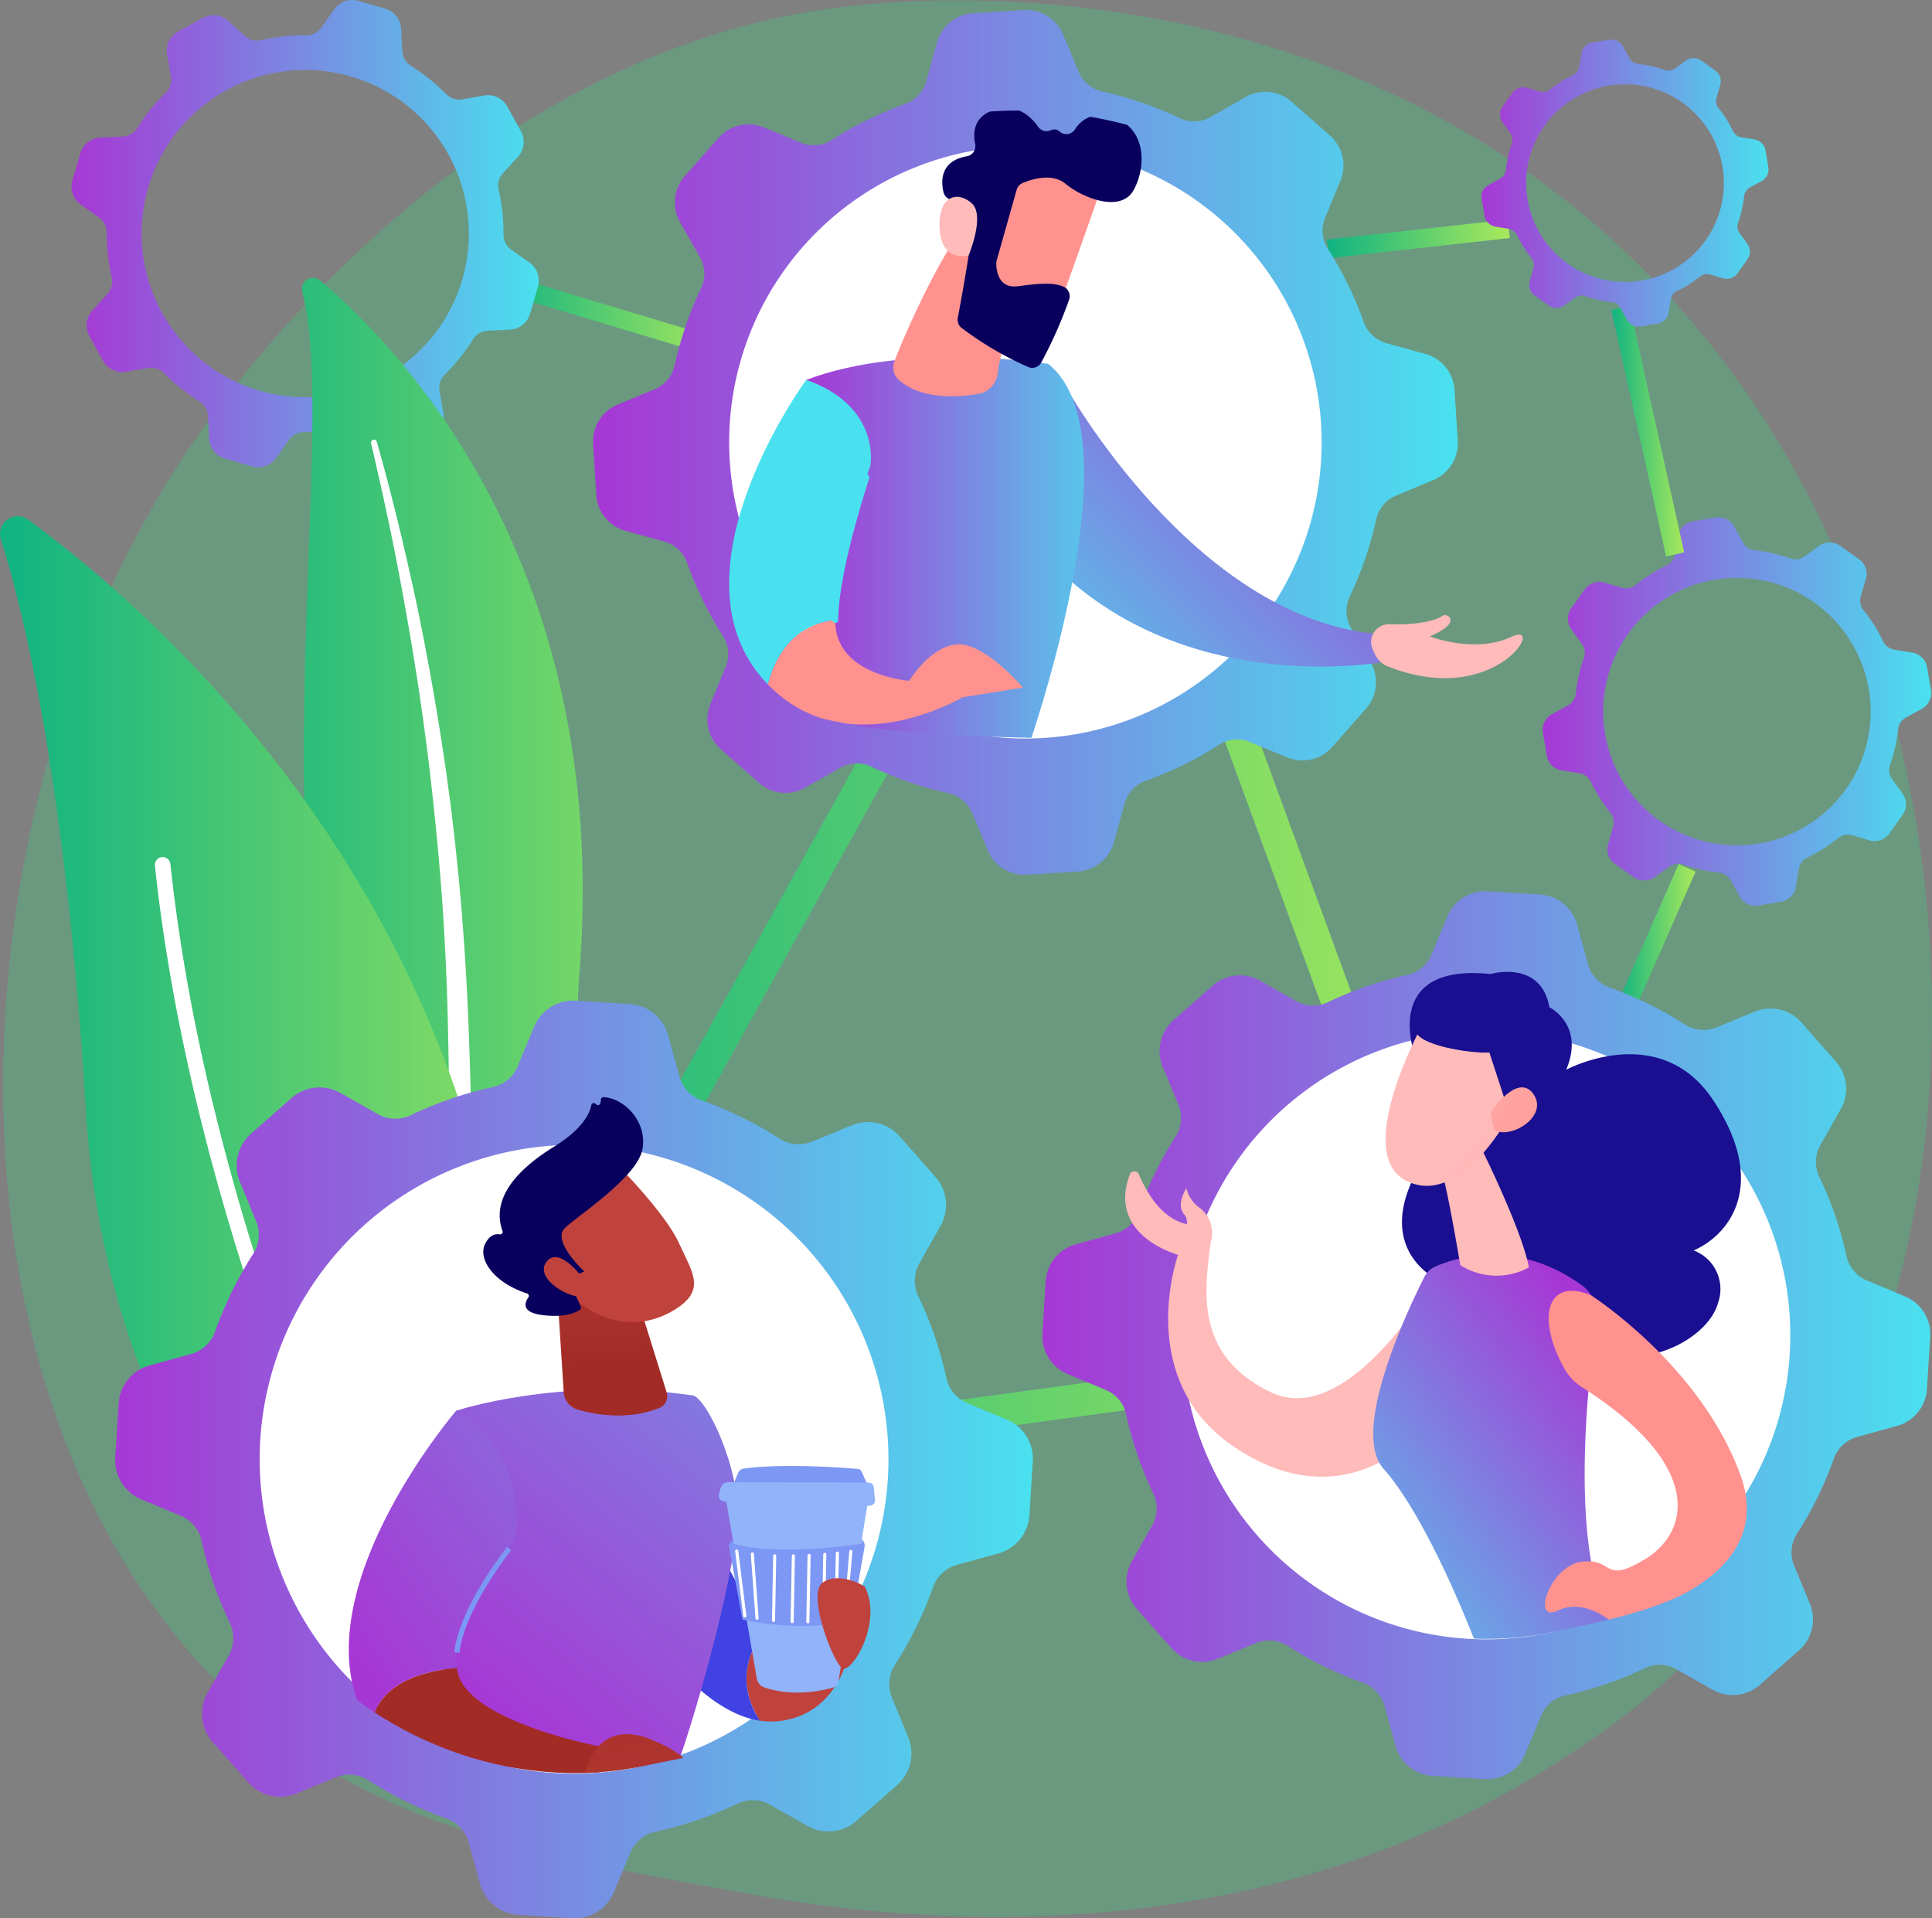 <svg xmlns="http://www.w3.org/2000/svg" xmlns:xlink="http://www.w3.org/1999/xlink" width="386.208" height="383.481" viewBox="0 0 386.208 383.481">
  <rect x="0" y="0" width="386.208" height="383.481" fill="#808080" stroke="none"/>
  <defs>
    <linearGradient id="linear-gradient" y1="0.5" x2="1" y2="0.5" gradientUnits="objectBoundingBox">
      <stop offset="0" stop-color="#0fb382"/>
      <stop offset="1" stop-color="#a9e95b"/>
    </linearGradient>
    <linearGradient id="linear-gradient-2" y1="0.5" x2="1" y2="0.5" gradientUnits="objectBoundingBox">
      <stop offset="0" stop-color="#a737d5"/>
      <stop offset="1" stop-color="#49e1ef"/>
    </linearGradient>
    <linearGradient id="linear-gradient-3" x1="0" y1="0.5" x2="1" y2="0.5" xlink:href="#linear-gradient"/>
    <linearGradient id="linear-gradient-4" x1="0" y1="0.5" x2="1" y2="0.5" xlink:href="#linear-gradient"/>
    <linearGradient id="linear-gradient-5" x1="0" y1="0.5" x2="1" y2="0.5" xlink:href="#linear-gradient-2"/>
    <linearGradient id="linear-gradient-6" x1="0" y1="0.5" x2="1" y2="0.5" xlink:href="#linear-gradient"/>
    <linearGradient id="linear-gradient-7" x1="0" y1="0.5" x2="1" y2="0.5" xlink:href="#linear-gradient-2"/>
    <linearGradient id="linear-gradient-8" x1="0" y1="0.5" x2="1" y2="0.5" xlink:href="#linear-gradient"/>
    <linearGradient id="linear-gradient-9" x1="0" y1="0.5" x2="1" y2="0.5" xlink:href="#linear-gradient"/>
    <linearGradient id="linear-gradient-10" x1="0" y1="0.5" x2="1" y2="0.5" xlink:href="#linear-gradient"/>
    <linearGradient id="linear-gradient-11" x1="0" y1="0.5" x2="1" y2="0.5" xlink:href="#linear-gradient-2"/>
    <clipPath id="clip-path">
      <path id="Trazado_2099" data-name="Trazado 2099" d="M2066.693,1948.58c-25.505,5.408-52.615-5.63-67.775-24.759-6.169-7.787-31.439-34.953-33.639-45.326-7.607-35.879,42.519-60.721,78.412-68.328s75.991,16.958,83.6,52.837c3.389,16.017-11.121,48.6-18.313,61.966C2100.055,1941.54,2086.569,1944.362,2066.693,1948.58Z" transform="translate(-1964.506 -1808.781)"/>
    </clipPath>
    <linearGradient id="linear-gradient-12" x1="-11.226" y1="-0.339" x2="-12.274" y2="0.95" gradientUnits="objectBoundingBox">
      <stop offset="0" stop-color="#febbba"/>
      <stop offset="1" stop-color="#ff928e"/>
    </linearGradient>
    <linearGradient id="linear-gradient-13" x1="2.139" y1="-1.069" x2="1.519" y2="-0.421" gradientUnits="objectBoundingBox">
      <stop offset="0" stop-color="#09005d"/>
      <stop offset="1" stop-color="#1a0f91"/>
    </linearGradient>
    <linearGradient id="linear-gradient-14" x1="0.847" y1="0.14" x2="0.107" y2="1.142" xlink:href="#linear-gradient-2"/>
    <linearGradient id="linear-gradient-15" x1="4.261" y1="-1.088" x2="4.451" y2="-2.009" xlink:href="#linear-gradient-12"/>
    <linearGradient id="linear-gradient-16" x1="2.882" y1="-1.762" x2="4.166" y2="-0.623" xlink:href="#linear-gradient-12"/>
    <linearGradient id="linear-gradient-17" x1="5.37" y1="-4.05" x2="3.526" y2="-2.093" xlink:href="#linear-gradient-13"/>
    <linearGradient id="linear-gradient-18" x1="6.307" y1="-8.503" x2="9.738" y2="-4.409" xlink:href="#linear-gradient-12"/>
    <linearGradient id="linear-gradient-19" x1="-22.293" y1="1.047" x2="-19.159" y2="-1.146" xlink:href="#linear-gradient-12"/>
    <linearGradient id="linear-gradient-20" x1="0" y1="0.5" x2="1" y2="0.5" xlink:href="#linear-gradient-2"/>
    <clipPath id="clip-path-2">
      <path id="Trazado_2118" data-name="Trazado 2118" d="M769.275,2112.935c-26.363,5.588-54.386-5.823-70.071-25.6-6.376-8.05-26.128-34.676-28.4-45.4-7.87-37.1,37.581-64.207,74.677-72.077s78.564,17.511,86.434,54.607c3.513,16.557-2.683,50.845-10.125,64.649C812.568,2106.268,789.815,2108.578,769.275,2112.935Z" transform="translate(-669.909 -1968.425)"/>
    </clipPath>
    <linearGradient id="linear-gradient-21" x1="-31.219" y1="0.501" x2="-29.494" y2="0.501" gradientUnits="objectBoundingBox">
      <stop offset="0" stop-color="#a22b25"/>
      <stop offset="1" stop-color="#c0423c"/>
    </linearGradient>
    <linearGradient id="linear-gradient-22" x1="2.281" y1="-1.017" x2="1.535" y2="-0.346" gradientUnits="objectBoundingBox">
      <stop offset="0" stop-color="#4f52ff"/>
      <stop offset="1" stop-color="#4042e2"/>
    </linearGradient>
    <linearGradient id="linear-gradient-23" x1="0.205" y1="0.873" x2="1.655" y2="-1.427" xlink:href="#linear-gradient-2"/>
    <linearGradient id="linear-gradient-24" x1="13.734" y1="0.372" x2="13.71" y2="-0.739" xlink:href="#linear-gradient-21"/>
    <linearGradient id="linear-gradient-25" x1="-8.265" y1="-95.303" x2="-7.523" y2="-94.18" xlink:href="#linear-gradient-21"/>
    <linearGradient id="linear-gradient-26" x1="59.333" y1="3.772" x2="60.214" y2="4.602" xlink:href="#linear-gradient-13"/>
    <linearGradient id="linear-gradient-27" x1="-33.965" y1="-378.754" x2="-31.043" y2="-374.309" xlink:href="#linear-gradient-21"/>
    <linearGradient id="linear-gradient-28" x1="0.222" y1="0.803" x2="2.798" y2="-1.962" xlink:href="#linear-gradient-2"/>
    <linearGradient id="linear-gradient-29" x1="6.634" y1="-0.394" x2="7.069" y2="1.886" xlink:href="#linear-gradient-21"/>
    <linearGradient id="linear-gradient-30" x1="13.077" y1="-3.766" x2="14.054" y2="2.657" xlink:href="#linear-gradient-21"/>
    <linearGradient id="linear-gradient-31" x1="-61.535" y1="0.5" x2="-60.535" y2="0.5" xlink:href="#linear-gradient-21"/>
    <linearGradient id="linear-gradient-32" x1="0" y1="0.5" x2="1" y2="0.5" xlink:href="#linear-gradient-2"/>
    <clipPath id="clip-path-3">
      <path id="Trazado_2130" data-name="Trazado 2130" d="M1491.941,743.245c24.454,4.758,125.826,5.049,140.612-13.583,6.017-7.58-42.339-27.262-40.195-37.373,7.414-34.953-14.44-62.519-49.393-69.933s-71.191,7.552-78.605,42.5c-3.306,15.588-7.013,44.3,0,57.318C1473.061,738.321,1472.521,739.469,1491.941,743.245Z" transform="translate(-1460.373 -620.503)"/>
    </clipPath>
    <linearGradient id="linear-gradient-33" x1="1.056" y1="0.069" x2="-0.027" y2="1.029" xlink:href="#linear-gradient-2"/>
    <linearGradient id="linear-gradient-34" x1="14.34" y1="5.758" x2="15.339" y2="5.758" xlink:href="#linear-gradient-12"/>
    <linearGradient id="linear-gradient-35" x1="0" y1="0.5" x2="1" y2="0.5" xlink:href="#linear-gradient-2"/>
    <linearGradient id="linear-gradient-36" x1="-34.783" y1="0.5" x2="-33.783" y2="0.5" xlink:href="#linear-gradient-12"/>
    <linearGradient id="linear-gradient-37" x1="-16.853" y1="0.5" x2="-15.853" y2="0.5" xlink:href="#linear-gradient-12"/>
    <linearGradient id="linear-gradient-38" x1="3.89" y1="-0.557" x2="0.972" y2="0.329" xlink:href="#linear-gradient-2"/>
    <linearGradient id="linear-gradient-39" x1="-114.75" y1="0.412" x2="-105.67" y2="1.041" xlink:href="#linear-gradient-2"/>
    <linearGradient id="linear-gradient-40" x1="83.698" y1="0.175" x2="82.381" y2="1.493" xlink:href="#linear-gradient-12"/>
    <linearGradient id="linear-gradient-41" x1="-22.415" y1="-0.149" x2="-22.88" y2="1.601" xlink:href="#linear-gradient-13"/>
    <linearGradient id="linear-gradient-42" x1="276.418" y1="2.701" x2="279.867" y2="0.456" xlink:href="#linear-gradient-12"/>
  </defs>
  <g id="ilus_essocial_home" transform="translate(-458.945 -460.728)">
    <path id="Trazado_2077" data-name="Trazado 2077" d="M802.59,790.715A147.779,147.779,0,0,1,776.7,811.739c-67.056,44.773-143.711,31.868-167.4,27.456-38.231-7.123-70.514-12.13-98.246-37.193-63.017-56.931-59.946-175.689-11.8-249.26,5.712-8.728,53.791-79.988,130.612-90.03,1.881-.249,3.278-.387,4.509-.512,11.881-1.259,85.521-7.9,145.578,42.408a179.352,179.352,0,0,1,35.257,40C862.094,617.045,862.246,729.233,802.59,790.715Z" transform="translate(-3.836 -0.424)" fill="#45c481" opacity="0.37"/>
    <g id="Grupo_1261" data-name="Grupo 1261" transform="translate(724.202 468.638)">
      <path id="Trazado_2078" data-name="Trazado 2078" d="M2798.6,1739.38l-3.4-1.494,12.407-28.286,3.4,1.494Z" transform="translate(-2737.315 -1544.771)" fill="url(#linear-gradient)"/>
      <g id="Grupo_1259" data-name="Grupo 1259" transform="translate(43.129 95.498)">
        <path id="Trazado_2079" data-name="Trazado 2079" d="M2688.57,1251.482l.775,4.523a3.6,3.6,0,0,0,2.974,2.946l3.6.595a3.029,3.029,0,0,1,2.227,1.687,32.256,32.256,0,0,0,3.914,6.21,3.01,3.01,0,0,1,.553,2.739l-1.023,3.5a3.607,3.607,0,0,0,1.383,3.956l3.749,2.656a3.616,3.616,0,0,0,4.191-.014l2.96-2.13a3.036,3.036,0,0,1,2.766-.387,32.7,32.7,0,0,0,7.165,1.632,3.026,3.026,0,0,1,2.324,1.535l1.757,3.2a3.615,3.615,0,0,0,3.776,1.826l4.523-.775a3.6,3.6,0,0,0,2.946-2.974l.595-3.6a3.031,3.031,0,0,1,1.688-2.227,32.244,32.244,0,0,0,6.21-3.914,3.01,3.01,0,0,1,2.739-.553l3.5,1.024a3.607,3.607,0,0,0,3.956-1.383l2.656-3.748a3.616,3.616,0,0,0-.014-4.191l-2.13-2.96a3.036,3.036,0,0,1-.387-2.766,32.669,32.669,0,0,0,1.632-7.165,3.026,3.026,0,0,1,1.536-2.324l3.195-1.757a3.615,3.615,0,0,0,1.826-3.776l-.775-4.523a3.6,3.6,0,0,0-2.974-2.946l-3.6-.595a3.03,3.03,0,0,1-2.227-1.687,32.259,32.259,0,0,0-3.914-6.21,3.01,3.01,0,0,1-.553-2.739l1.024-3.5a3.607,3.607,0,0,0-1.383-3.956l-3.748-2.656a3.616,3.616,0,0,0-4.191.014l-2.96,2.13a3.036,3.036,0,0,1-2.766.387,32.686,32.686,0,0,0-7.165-1.632,3.026,3.026,0,0,1-2.324-1.535l-1.757-3.2a3.615,3.615,0,0,0-3.776-1.826l-4.523.775a3.6,3.6,0,0,0-2.946,2.974l-.595,3.6a3.029,3.029,0,0,1-1.687,2.227,32.252,32.252,0,0,0-6.21,3.914,3.01,3.01,0,0,1-2.739.553l-3.5-1.023a3.607,3.607,0,0,0-3.956,1.383l-2.656,3.748a3.616,3.616,0,0,0,.014,4.191l2.13,2.96a3.036,3.036,0,0,1,.387,2.766,32.672,32.672,0,0,0-1.632,7.165,3.025,3.025,0,0,1-1.535,2.324l-3.2,1.757A3.615,3.615,0,0,0,2688.57,1251.482Zm12.1-2.462a26.736,26.736,0,1,1,28.493,24.855A26.738,26.738,0,0,1,2700.673,1249.02Z" transform="translate(-2688.517 -1208.348)" fill="url(#linear-gradient-2)"/>
      </g>
      <path id="Trazado_2080" data-name="Trazado 2080" d="M2798.727,952.971,2787.8,903.7l3.624-.8,10.927,49.268Z" transform="translate(-2730.938 -849.651)" fill="url(#linear-gradient-3)"/>
      <path id="Trazado_2081" data-name="Trazado 2081" d="M2377.115,785.8l-.415-3.693,36.142-4.011.415,3.693Z" transform="translate(-2376.7 -742.113)" fill="url(#linear-gradient-4)"/>
      <g id="Grupo_1260" data-name="Grupo 1260" transform="translate(30.889)">
        <path id="Trazado_2082" data-name="Trazado 2082" d="M2600.057,549.783l.567,3.347a2.691,2.691,0,0,0,2.2,2.185l2.656.443a2.237,2.237,0,0,1,1.646,1.245,23.415,23.415,0,0,0,2.891,4.592,2.224,2.224,0,0,1,.415,2.019l-.761,2.587a2.64,2.64,0,0,0,1.023,2.918l2.766,1.964a2.659,2.659,0,0,0,3.1-.014l2.186-1.577a2.207,2.207,0,0,1,2.047-.277,23.566,23.566,0,0,0,5.3,1.2,2.238,2.238,0,0,1,1.715,1.134l1.3,2.365a2.647,2.647,0,0,0,2.78,1.342l3.347-.567a2.691,2.691,0,0,0,2.186-2.2l.442-2.656a2.238,2.238,0,0,1,1.245-1.646,23.4,23.4,0,0,0,4.592-2.891,2.224,2.224,0,0,1,2.019-.415l2.587.761a2.64,2.64,0,0,0,2.918-1.024l1.964-2.766a2.659,2.659,0,0,0-.014-3.1l-1.577-2.185a2.2,2.2,0,0,1-.277-2.047,23.556,23.556,0,0,0,1.2-5.3,2.237,2.237,0,0,1,1.134-1.715l2.365-1.3a2.648,2.648,0,0,0,1.342-2.78l-.567-3.347a2.691,2.691,0,0,0-2.2-2.185l-2.656-.443a2.238,2.238,0,0,1-1.646-1.245,23.391,23.391,0,0,0-2.891-4.592,2.224,2.224,0,0,1-.415-2.019l.76-2.587a2.639,2.639,0,0,0-1.023-2.918l-2.766-1.964a2.659,2.659,0,0,0-3.1.014l-2.186,1.577a2.207,2.207,0,0,1-2.047.277,23.566,23.566,0,0,0-5.3-1.2,2.238,2.238,0,0,1-1.715-1.134l-1.3-2.365a2.648,2.648,0,0,0-2.78-1.342l-3.347.567a2.691,2.691,0,0,0-2.186,2.2l-.442,2.656a2.238,2.238,0,0,1-1.245,1.646,23.4,23.4,0,0,0-4.592,2.891,2.225,2.225,0,0,1-2.02.415l-2.586-.761a2.64,2.64,0,0,0-2.918,1.024l-1.964,2.766a2.659,2.659,0,0,0,.014,3.1l1.577,2.2a2.207,2.207,0,0,1,.277,2.047,23.532,23.532,0,0,0-1.2,5.3,2.237,2.237,0,0,1-1.134,1.715l-2.365,1.3A2.618,2.618,0,0,0,2600.057,549.783Zm8.949-1.826a19.756,19.756,0,1,1,21.052,18.368A19.747,19.747,0,0,1,2609.006,547.958Z" transform="translate(-2600.018 -517.918)" fill="url(#linear-gradient-5)"/>
      </g>
    </g>
    <g id="Grupo_1264" data-name="Grupo 1264" transform="translate(473.245 460.728)">
      <path id="Trazado_2083" data-name="Trazado 2083" d="M1216.836,871.61,1171.8,858.069l1.065-3.569,45.05,13.541Z" transform="translate(-1087.5 -800.035)" fill="url(#linear-gradient-6)"/>
      <g id="Grupo_1263" data-name="Grupo 1263" transform="translate(0 0)">
        <g id="Grupo_1262" data-name="Grupo 1262">
          <path id="Trazado_2084" data-name="Trazado 2084" d="M564.081,491.4,562.5,496.8a4.423,4.423,0,0,0,1.687,4.841l3.638,2.573a3.717,3.717,0,0,1,1.549,3.043,39.228,39.228,0,0,0,.982,8.935,3.7,3.7,0,0,1-.858,3.306l-3,3.306a4.415,4.415,0,0,0-.595,5.09l2.7,4.924a4.414,4.414,0,0,0,4.62,2.227l4.4-.761a3.667,3.667,0,0,1,3.25,1.065,39.121,39.121,0,0,0,7.013,5.63,3.673,3.673,0,0,1,1.729,2.932l.221,4.454A4.428,4.428,0,0,0,593,552.386l5.394,1.577a4.423,4.423,0,0,0,4.841-1.687l2.573-3.638a3.717,3.717,0,0,1,3.043-1.549,39.235,39.235,0,0,0,8.935-.982,3.7,3.7,0,0,1,3.306.858l3.306,3a4.415,4.415,0,0,0,5.09.595l4.924-2.7a4.414,4.414,0,0,0,2.227-4.62l-.761-4.4a3.667,3.667,0,0,1,1.065-3.25,39.116,39.116,0,0,0,5.629-7.013,3.673,3.673,0,0,1,2.932-1.729l4.454-.221a4.428,4.428,0,0,0,4.025-3.168l1.577-5.394a4.423,4.423,0,0,0-1.687-4.841l-3.638-2.573a3.717,3.717,0,0,1-1.549-3.043,39.232,39.232,0,0,0-.982-8.935,3.7,3.7,0,0,1,.858-3.306l3-3.306a4.415,4.415,0,0,0,.595-5.09l-2.7-4.924a4.414,4.414,0,0,0-4.62-2.227l-4.4.761a3.667,3.667,0,0,1-3.25-1.065,39.116,39.116,0,0,0-7.013-5.629,3.673,3.673,0,0,1-1.729-2.932l-.221-4.454a4.428,4.428,0,0,0-3.167-4.025l-5.38-1.577a4.423,4.423,0,0,0-4.841,1.687l-2.573,3.638a3.717,3.717,0,0,1-3.043,1.549,39.229,39.229,0,0,0-8.935.982,3.7,3.7,0,0,1-3.306-.858l-3.306-3a4.415,4.415,0,0,0-5.09-.595l-4.924,2.7a4.414,4.414,0,0,0-2.227,4.62l.761,4.4a3.667,3.667,0,0,1-1.065,3.25,39.116,39.116,0,0,0-5.629,7.013,3.673,3.673,0,0,1-2.932,1.729l-4.454.221A4.4,4.4,0,0,0,564.081,491.4Zm14.648,3.762a32.707,32.707,0,1,1,18.05,42.588A32.7,32.7,0,0,1,578.728,495.165Z" transform="translate(-562.328 -460.728)" fill="url(#linear-gradient-7)"/>
        </g>
      </g>
    </g>
    <g id="Grupo_1265" data-name="Grupo 1265" transform="translate(519.294 516.288)">
      <path id="Trazado_2085" data-name="Trazado 2085" d="M895.335,865.2a2.239,2.239,0,0,1,3.624-2.241c16.792,14.247,57.553,57.4,51.91,136.67-7.1,99.45,15.3,134.485,42.034,155.2,0,0-35.713-8.59-59.7-44.068C874.338,1023.624,904.879,902.555,895.335,865.2Z" transform="translate(-895.26 -862.418)" fill="url(#linear-gradient-8)"/>
      <path id="Trazado_2086" data-name="Trazado 2086" d="M995.108,1096.866c2.559,10.9,4.9,21.854,6.833,32.864q2.988,16.515,4.966,33.168c1.272,11.107,2.338,22.227,2.918,33.376.636,11.148.788,22.31.913,33.514.18,11.2.3,22.49,1.577,33.791a113.439,113.439,0,0,0,8.507,33.1c1.148,2.614,2.365,5.228,3.707,7.732,1.3,2.531,2.711,5.007,4.177,7.469a120.267,120.267,0,0,0,9.821,14.025,121.824,121.824,0,0,0,25.16,23.071,2.167,2.167,0,0,0,2.517-3.527h0c-2.227-1.632-4.44-3.292-6.556-5.048-1.079-.858-2.116-1.757-3.167-2.642-1.023-.927-2.075-1.812-3.057-2.766a112.66,112.66,0,0,1-11.2-12.061,124.882,124.882,0,0,1-17-28.148,109.421,109.421,0,0,1-5.325-15.533,125.3,125.3,0,0,1-3-16.211c-1.328-10.969-1.535-22.144-1.8-33.334s-.636-22.463-1.452-33.68q-.581-8.423-1.48-16.805c-.277-2.794-.622-5.588-.94-8.382q-.539-4.191-1.12-8.354-2.407-16.7-5.823-33.2c-2.338-10.982-4.966-21.909-8.022-32.712a.593.593,0,0,0-1.148.291Z" transform="translate(-981.285 -1063.824)" fill="#fff"/>
    </g>
    <g id="Grupo_1267" data-name="Grupo 1267" transform="translate(458.945 563.919)">
      <g id="Grupo_1266" data-name="Grupo 1266" transform="translate(0 0)">
        <path id="Trazado_2087" data-name="Trazado 2087" d="M554.847,1451.683a5.626,5.626,0,0,1-8.755,3.25c-17.926-12.836-65.341-53.681-69.988-129.644-3.942-64.151-12.158-98.551-16.985-113.917a3.527,3.527,0,0,1,5.45-3.9C494.887,1229.63,588.057,1310.766,554.847,1451.683Z" transform="translate(-458.945 -1206.777)" fill="url(#linear-gradient-9)"/>
        <path id="Trazado_2088" data-name="Trazado 2088" d="M742.3,1876.843a.785.785,0,0,1-.249.166,1.552,1.552,0,0,1-2.116-.609c-.47-.858-47.691-86.3-57.194-175.247a1.558,1.558,0,1,1,3.1-.332c9.433,88.315,56.35,173.227,56.82,174.071A1.546,1.546,0,0,1,742.3,1876.843Z" transform="translate(-651.775 -1631.286)" fill="#fff"/>
      </g>
    </g>
    <path id="Trazado_2089" data-name="Trazado 2089" d="M1103.5,1155.185,1235.011,918l76.448,208.83ZM1233.808,933.6l-118.316,213.367,187.087-25.505Z" transform="translate(-555.403 -394.024)" fill="url(#linear-gradient-10)"/>
    <g id="Grupo_1272" data-name="Grupo 1272" transform="translate(667.189 638.887)">
      <circle id="Elipse_191" data-name="Elipse 191" cx="69.435" cy="69.435" r="69.435" transform="translate(21.867 18.855)" fill="#fff"/>
      <g id="Grupo_1269" data-name="Grupo 1269" transform="translate(0.121)">
        <g id="Grupo_1268" data-name="Grupo 1268">
          <path id="Trazado_2090" data-name="Trazado 2090" d="M1966.047,1826.78l-.65,10.429a8.216,8.216,0,0,0,5.035,8.092l7.663,3.2a6.817,6.817,0,0,1,4.039,4.883,72.721,72.721,0,0,0,5.422,15.8,6.866,6.866,0,0,1-.194,6.349l-4.094,7.22a8.211,8.211,0,0,0,.982,9.475l6.916,7.843a8.211,8.211,0,0,0,9.281,2.158l7.677-3.167a6.883,6.883,0,0,1,6.321.595,73.6,73.6,0,0,0,14.994,7.358,6.848,6.848,0,0,1,4.343,4.62l2.213,7.995a8.2,8.2,0,0,0,7.386,6l10.429.65a8.216,8.216,0,0,0,8.092-5.035l3.2-7.663a6.816,6.816,0,0,1,4.882-4.039,72.718,72.718,0,0,0,15.8-5.422,6.866,6.866,0,0,1,6.349.194l7.22,4.094a8.21,8.21,0,0,0,9.475-.982l7.829-6.916a8.211,8.211,0,0,0,2.158-9.281l-3.167-7.677a6.883,6.883,0,0,1,.595-6.321,73.6,73.6,0,0,0,7.358-14.993,6.848,6.848,0,0,1,4.62-4.343l7.995-2.213a8.2,8.2,0,0,0,6-7.386l.65-10.429a8.216,8.216,0,0,0-5.035-8.091l-7.663-3.2a6.817,6.817,0,0,1-4.039-4.882,72.724,72.724,0,0,0-5.422-15.8,6.866,6.866,0,0,1,.194-6.349l4.094-7.22a8.211,8.211,0,0,0-.982-9.475l-6.916-7.843a8.211,8.211,0,0,0-9.281-2.158l-7.677,3.167a6.883,6.883,0,0,1-6.321-.595,73.6,73.6,0,0,0-14.994-7.359,6.848,6.848,0,0,1-4.343-4.62l-2.213-7.995a8.2,8.2,0,0,0-7.386-6l-10.429-.65a8.216,8.216,0,0,0-8.092,5.035l-3.195,7.663a6.817,6.817,0,0,1-4.883,4.039,72.73,72.73,0,0,0-15.8,5.422,6.865,6.865,0,0,1-6.349-.194l-7.22-4.094a8.21,8.21,0,0,0-9.475.982l-7.842,6.916a8.21,8.21,0,0,0-2.158,9.281l3.167,7.677a6.883,6.883,0,0,1-.595,6.321,73.6,73.6,0,0,0-7.358,14.994,6.848,6.848,0,0,1-4.62,4.343l-7.995,2.213A8.183,8.183,0,0,0,1966.047,1826.78Zm28.078.858a60.794,60.794,0,1,1,50.071,69.891A60.793,60.793,0,0,1,1994.125,1827.638Z" transform="translate(-1965.381 -1748.781)" fill="url(#linear-gradient-11)"/>
        </g>
      </g>
      <g id="Grupo_1271" data-name="Grupo 1271" transform="translate(0 8.299)">
        <g id="Grupo_1270" data-name="Grupo 1270" clip-path="url(#clip-path)">
          <path id="Trazado_2091" data-name="Trazado 2091" d="M2086.051,2154.359a.988.988,0,0,1,1.84-.042c1.286,3.071,4.122,8.354,8.852,9.751.235.069.47.138.691.221a2.32,2.32,0,0,0-.54-2.033c-1.66-1.95.484-5.187.484-5.187a6.516,6.516,0,0,0,2.642,3.915,6.316,6.316,0,0,1,2.227,6.86c-1.245,9.738-3.306,22.67,12.006,30.015s31.951-21.494,31.951-21.494l-5.961,32.643s-13.873,13.2-33.639-.429-10.885-38.189-10.885-38.189S2081.472,2166.628,2086.051,2154.359Z" transform="translate(-2068.458 -2106.001)" fill="url(#linear-gradient-12)"/>
          <path id="Trazado_2092" data-name="Trazado 2092" d="M2487.561,1881.488s-6.418-17.9,15.284-15.671c0,0,10.028-2.96,11.757,6.639,0,0,7.151,3.513,3.361,12.49,0,0,18.659-10.042,29.365,6.072s4.039,26.557-3.887,30.056a8.264,8.264,0,0,1,4.883,10.471c-2.213,7.967-17.525,15.3-28.134,7.289,0,0-26.432,6.93-28.286-12.116,0,0-13.513-6.5-2.365-23.846C2500.728,1885.527,2487.561,1881.488,2487.561,1881.488Z" transform="translate(-2413.12 -1857.557)" fill="url(#linear-gradient-13)"/>
          <path id="Trazado_2093" data-name="Trazado 2093" d="M2456.05,2276.727c4.08-1.8,16.128-5.7,29.226,3.651a7.307,7.307,0,0,1,3,6.985c-1.687,12.006-5.7,47.346,3.458,61.26,0,0-11.065,15.782-26.529,6.128,0,0-9.737-26.626-19.489-37.636-6.736-7.594,5.146-32.352,8.188-38.341A4.4,4.4,0,0,1,2456.05,2276.727Z" transform="translate(-2377.404 -2209.972)" fill="url(#linear-gradient-14)"/>
          <path id="Trazado_2094" data-name="Trazado 2094" d="M2546.377,2114s8.493,16.944,9.945,24.7a13.5,13.5,0,0,1-13.721-.47s-2.9-17.621-4.3-20.665Z" transform="translate(-2458.935 -2071.783)" fill="url(#linear-gradient-15)"/>
          <path id="Trazado_2095" data-name="Trazado 2095" d="M2468.449,1942.271s-13.514,25.008-2.877,30.43,20.264-12.338,20.264-12.338,2.227-13.029-2.282-16.792S2468.449,1942.271,2468.449,1942.271Z" transform="translate(-2392.75 -1923.125)" fill="url(#linear-gradient-16)"/>
          <path id="Trazado_2096" data-name="Trazado 2096" d="M2512.1,1895.526s-7.3,2.725-7.939,6.266,11.508,5.228,14.814,4.966l4.385,13.417s6.21-13.915,2.158-21S2512.1,1895.526,2512.1,1895.526Z" transform="translate(-2429.494 -1882.812)" fill="url(#linear-gradient-17)"/>
          <path id="Trazado_2097" data-name="Trazado 2097" d="M2613,2037.3s5.45-8.188,8.59-3.693-4.689,9.157-7.843,7.151Z" transform="translate(-2523.302 -2001.344)" fill="url(#linear-gradient-18)"/>
          <path id="Trazado_2098" data-name="Trazado 2098" d="M2700.972,2327.278s22.117,14.122,29.946,36.239-26.1,28.839-26.1,28.839-5.3-4.606-10.581-2.061-1.563-9,4.9-9.779,4.108,4.7,12.725-.581c8.382-5.145,12.324-18.3-12.753-34.33a10.369,10.369,0,0,1-3.513-3.707C2689.783,2331.344,2692.369,2323.626,2700.972,2327.278Z" transform="translate(-2591.136 -2254.77)" fill="url(#linear-gradient-19)"/>
        </g>
      </g>
    </g>
    <g id="Grupo_1279" data-name="Grupo 1279" transform="translate(481.966 660.755)">
      <circle id="Elipse_192" data-name="Elipse 192" cx="74.345" cy="74.345" r="74.345" transform="translate(17.389 16.144)" fill="#fff"/>
      <g id="Grupo_1273" data-name="Grupo 1273" transform="translate(0 0)">
        <path id="Trazado_2100" data-name="Trazado 2100" d="M626.078,1987.456l-.678,10.775a8.482,8.482,0,0,0,5.2,8.354l7.912,3.292a7.06,7.06,0,0,1,4.177,5.049,75.2,75.2,0,0,0,5.6,16.335,7.087,7.087,0,0,1-.207,6.556l-4.232,7.469a8.481,8.481,0,0,0,1.01,9.793l7.137,8.105a8.466,8.466,0,0,0,9.585,2.227l7.939-3.264a7.064,7.064,0,0,1,6.529.622,76.471,76.471,0,0,0,15.505,7.607,7.058,7.058,0,0,1,4.482,4.786l2.282,8.271a8.494,8.494,0,0,0,7.635,6.21l10.775.678a8.483,8.483,0,0,0,8.354-5.2l3.292-7.912a7.06,7.06,0,0,1,5.049-4.177,75.187,75.187,0,0,0,16.335-5.6,7.088,7.088,0,0,1,6.556.208l7.469,4.232a8.481,8.481,0,0,0,9.793-1.01l8.105-7.137a8.467,8.467,0,0,0,2.227-9.585l-3.264-7.94a7.063,7.063,0,0,1,.622-6.528,76.474,76.474,0,0,0,7.607-15.505,7.058,7.058,0,0,1,4.786-4.481l8.271-2.282a8.494,8.494,0,0,0,6.21-7.635l.678-10.775a8.482,8.482,0,0,0-5.2-8.354l-7.912-3.292a7.06,7.06,0,0,1-4.177-5.049,75.186,75.186,0,0,0-5.6-16.335,7.088,7.088,0,0,1,.208-6.556l4.232-7.469a8.481,8.481,0,0,0-1.01-9.793l-7.137-8.105a8.467,8.467,0,0,0-9.585-2.227l-7.939,3.264a7.063,7.063,0,0,1-6.529-.622,76.474,76.474,0,0,0-15.505-7.607,7.059,7.059,0,0,1-4.482-4.786l-2.282-8.271a8.494,8.494,0,0,0-7.635-6.21l-10.775-.678a8.483,8.483,0,0,0-8.354,5.2l-3.292,7.912a7.061,7.061,0,0,1-5.049,4.177,75.188,75.188,0,0,0-16.335,5.6,7.088,7.088,0,0,1-6.556-.208l-7.469-4.233a8.481,8.481,0,0,0-9.793,1.01l-8.105,7.137a8.466,8.466,0,0,0-2.227,9.585l3.264,7.939a7.063,7.063,0,0,1-.622,6.528,76.474,76.474,0,0,0-7.607,15.505,7.059,7.059,0,0,1-4.786,4.481l-8.271,2.282A8.444,8.444,0,0,0,626.078,1987.456Zm29.033.885a62.846,62.846,0,1,1,51.772,72.242A62.861,62.861,0,0,1,655.111,1988.341Z" transform="translate(-625.384 -1906.884)" fill="url(#linear-gradient-20)"/>
      </g>
      <g id="Grupo_1278" data-name="Grupo 1278" transform="translate(6.159 8.512)">
        <g id="Grupo_1277" data-name="Grupo 1277" clip-path="url(#clip-path-2)">
          <path id="Trazado_2101" data-name="Trazado 2101" d="M1542.479,2807.9c3.652,2.946,8.05,4.066,13.2,1.411l2.338,5.283s-2.338,11.7-14.081,12.753a14.424,14.424,0,0,1-3.458-.125C1535.024,2818.758,1539.063,2811.732,1542.479,2807.9Z" transform="translate(-1417.76 -2691.787)" fill="url(#linear-gradient-21)"/>
          <path id="Trazado_2102" data-name="Trazado 2102" d="M1431.9,2655.19l5.6-33.39c.221.346,4.758,18.534,13.721,25.754-3.416,3.818-7.455,10.844-2.005,19.337C1439.729,2665.411,1431.9,2655.19,1431.9,2655.19Z" transform="translate(-1326.504 -2531.427)" fill="url(#linear-gradient-22)"/>
          <path id="Trazado_2103" data-name="Trazado 2103" d="M1097.42,2473.39s20.651-6.888,47.29-3.071c2.78.4,9.973,15.408,8.908,25.838-1.812,17.663-11.453,47.29-11.8,47.387-11.107,2.946-47.719.457-47.719.457Z" transform="translate(-1035.427 -2399.906)" fill="url(#linear-gradient-23)"/>
          <path id="Trazado_2104" data-name="Trazado 2104" d="M1265.3,2284.406l1.148,17.884a3.914,3.914,0,0,0,2.7,3.527c3.472,1.024,10.042,2.268,16.487-.318a2.552,2.552,0,0,0,1.383-3.14L1278.5,2275Z" transform="translate(-1182.948 -2232.596)" fill="url(#linear-gradient-24)"/>
          <g id="Grupo_1274" data-name="Grupo 1274" transform="translate(67.429 10.798)">
            <path id="Trazado_2105" data-name="Trazado 2105" d="M1243.542,2144.2s9.6,9.682,12.31,15.657,5.574,9.433-1.024,13.417-13.915,2.766-19.5-2.075c0,0-8.7-7.428-9.06-11.7S1243.542,2144.2,1243.542,2144.2Z" transform="translate(-1216.737 -2130.686)" fill="url(#linear-gradient-25)"/>
            <path id="Trazado_2106" data-name="Trazado 2106" d="M1176.714,2081.7l.9-.346s-6.612-6.127-3.9-8.7,14.523-10.18,15.519-15.8c.968-5.422-3.61-10.166-7.787-10.36a.523.523,0,0,0-.526.457l-.083.678a.517.517,0,0,1-.927.249.513.513,0,0,0-.913.207c-.318,1.688-1.757,4.786-7.455,8.313-8.092,4.993-12.49,10.761-10.291,16.847a.513.513,0,0,1-.595.678c-.8-.138-1.9.069-2.822,1.77-1.618,2.946,1.4,7.787,8.313,10.042a.506.506,0,0,1,.277.775c-.705,1-1.563,3.015,2.877,3.555,4.537.553,6.681-.54,7.441-1.079a.5.5,0,0,0,.166-.636l-2.407-5.214a.508.508,0,0,1,.277-.692Z" transform="translate(-1157.406 -2046.495)" fill="url(#linear-gradient-26)"/>
            <path id="Trazado_2107" data-name="Trazado 2107" d="M1252.743,2281.94s-4.827-6.694-7.344-3.306,4.965,7.663,7.759,6.9Z" transform="translate(-1232.785 -2245.701)" fill="url(#linear-gradient-27)"/>
          </g>
          <g id="Grupo_1275" data-name="Grupo 1275" transform="translate(40.542 73.484)">
            <path id="Trazado_2108" data-name="Trazado 2108" d="M984.634,2551.14c-1.12-7.884,7.054-19.489,10.429-23.887a7.294,7.294,0,0,0,1.521-4.385c.1-11.176-4.592-18.341-12.1-23.168,0,0-27.276,31.785-20.333,56.226a20.22,20.22,0,0,0,3.389,6.847C968.617,2553.575,979.267,2551.569,984.634,2551.14Z" transform="translate(-963.018 -2499.7)" fill="url(#linear-gradient-28)"/>
            <path id="Trazado_2109" data-name="Trazado 2109" d="M1116.537,2717.662l-1.037-.124c.885-7.732,7.663-17.29,10.553-21.038l.83.636C1124.048,2700.829,1117.381,2710.193,1116.537,2717.662Z" transform="translate(-1094.409 -2669.279)" fill="#7d97f4"/>
            <path id="Trazado_2110" data-name="Trazado 2110" d="M1012.917,2872.693a7.248,7.248,0,0,1-.207-1.093c-5.367.429-16.017,2.435-17.11,11.646,12.172,16.1,45.727,10.291,45.727,10.291v-6.266S1015.559,2882.486,1012.917,2872.693Z" transform="translate(-991.093 -2820.16)" fill="url(#linear-gradient-29)"/>
          </g>
          <path id="Trazado_2111" data-name="Trazado 2111" d="M1302.9,2975.746s1.826-12.518,13.679-7.538c8.921,3.735,8.05,6.861,8.05,6.861Z" transform="translate(-1215.347 -2828.912)" fill="url(#linear-gradient-30)"/>
          <g id="Grupo_1276" data-name="Grupo 1276" transform="translate(114.491 84.523)">
            <path id="Trazado_2112" data-name="Trazado 2112" d="M1535.632,2622.3l-5.975,36.391a1.661,1.661,0,0,1-1.176,1.328c-2.268.636-8.022,1.867-13.679-.069a2.263,2.263,0,0,1-1.48-1.771L1507,2621.5Z" transform="translate(-1505.708 -2615.692)" fill="#91b3fa"/>
            <path id="Trazado_2113" data-name="Trazado 2113" d="M1545.2,2583.671l-1.37-3.043a.911.911,0,0,0-.733-.525c-2.656-.222-14.855-1.176-22.85-.069a1.4,1.4,0,0,0-1.079.83l-1.065,2.545Z" transform="translate(-1515.273 -2579.51)" fill="#7d97f4"/>
            <path id="Trazado_2114" data-name="Trazado 2114" d="M1528.647,2603.9l.249,2.5a1.08,1.08,0,0,1-1.01,1.2c-4.62.318-22.324,1.342-29.517-.955a1.041,1.041,0,0,1-.678-1.245l.332-1.287a1.627,1.627,0,0,1,1.577-1.217l28.037.083A1.01,1.01,0,0,1,1528.647,2603.9Z" transform="translate(-1497.659 -2599.665)" fill="#91b3fa"/>
            <path id="Trazado_2115" data-name="Trazado 2115" d="M1538.9,2686.3s-16.391,2.628-25.492,0l-.138-.8-.484.511a1.09,1.09,0,0,0-.277.927l2.67,14.523s11.48,2.752,21.826.18l2.587-14.7a1.416,1.416,0,0,0-.263-1.148l-.291-.387Z" transform="translate(-1510.439 -2670.753)" fill="#7d97f4"/>
            <path id="Trazado_2116" data-name="Trazado 2116" d="M1535.9,2714.948a.319.319,0,0,1-.3-.318l.249-13.278a.311.311,0,1,1,.622.014l-.249,13.278a.31.31,0,0,1-.318.3Zm-3.14-.042a.319.319,0,0,1-.3-.318l.249-13.14a.31.31,0,0,1,.318-.3.319.319,0,0,1,.3.318l-.249,13.14a.31.31,0,0,1-.318.3Zm6.28-.138a.319.319,0,0,1-.3-.318l.249-13.306a.294.294,0,0,1,.318-.3.31.31,0,0,1,.3.318l-.249,13.306a.31.31,0,0,1-.318.3Zm-10-.083a.319.319,0,0,1-.3-.318l.235-12.932a.34.34,0,0,1,.318-.3.319.319,0,0,1,.3.318l-.235,12.933a.329.329,0,0,1-.318.3Zm12.476-.221a.32.32,0,0,1-.3-.318l.291-13.25a.3.3,0,0,1,.318-.3.319.319,0,0,1,.3.318l-.291,13.251a.3.3,0,0,1-.318.3Zm-16.072-.526-.941-12.835a.31.31,0,0,1,.29-.332.3.3,0,0,1,.332.291l.941,12.835a.309.309,0,0,1-.291.332h-.027A.3.3,0,0,1,1525.443,2713.938Zm17.912.194a.3.3,0,0,1-.277-.332l1.12-13.251a.331.331,0,0,1,.332-.29.3.3,0,0,1,.276.332l-1.12,13.25a.314.314,0,0,1-.3.291Zm-20.36-.623-1.618-12.988a.313.313,0,0,1,.622-.069l1.618,12.988a.3.3,0,0,1-.277.346h-.042A.338.338,0,0,1,1522.994,2713.51Z" transform="translate(-1518.092 -2683.483)" fill="#fff"/>
          </g>
          <path id="Trazado_2117" data-name="Trazado 2117" d="M1650.006,2743.387s-5.049-3.112-8.4-.76c-3.181,2.24,2.006,15.754,3.873,17.082S1653.741,2750.538,1650.006,2743.387Z" transform="translate(-1506.338 -2634.784)" fill="url(#linear-gradient-31)"/>
        </g>
      </g>
    </g>
    <g id="Grupo_1286" data-name="Grupo 1286" transform="translate(577.487 462.727)">
      <circle id="Elipse_193" data-name="Elipse 193" cx="69.435" cy="69.435" r="69.435" transform="translate(17.002 17.306)" fill="#fff"/>
      <g id="Grupo_1281" data-name="Grupo 1281" transform="translate(0)">
        <g id="Grupo_1280" data-name="Grupo 1280">
          <path id="Trazado_2119" data-name="Trazado 2119" d="M1482.348,543.925l-7.787-2.144a6.7,6.7,0,0,1-4.509-4.232,71.586,71.586,0,0,0-7.165-14.606,6.705,6.705,0,0,1-.581-6.155l3.084-7.483a7.977,7.977,0,0,0-2.1-9.032l-7.635-6.736a7.98,7.98,0,0,0-9.226-.954l-7.026,4a6.691,6.691,0,0,1-6.183.194,72.527,72.527,0,0,0-15.395-5.284,6.7,6.7,0,0,1-4.758-3.942l-3.112-7.455a7.979,7.979,0,0,0-7.87-4.9l-10.152.636a7.989,7.989,0,0,0-7.206,5.851l-2.144,7.787a6.7,6.7,0,0,1-4.233,4.509,71.586,71.586,0,0,0-14.606,7.165,6.705,6.705,0,0,1-6.155.581l-7.483-3.084a7.978,7.978,0,0,0-9.032,2.1l-6.736,7.635a7.98,7.98,0,0,0-.954,9.226l4,7.026a6.691,6.691,0,0,1,.194,6.183,72.521,72.521,0,0,0-5.284,15.395,6.7,6.7,0,0,1-3.942,4.758l-7.455,3.112a7.979,7.979,0,0,0-4.9,7.87l.636,10.152a7.988,7.988,0,0,0,5.851,7.206l7.787,2.144a6.7,6.7,0,0,1,4.509,4.233,71.586,71.586,0,0,0,7.165,14.606,6.7,6.7,0,0,1,.581,6.155l-3.084,7.483a7.978,7.978,0,0,0,2.1,9.032l7.635,6.736a7.98,7.98,0,0,0,9.226.954l7.026-4a6.691,6.691,0,0,1,6.183-.194,72.535,72.535,0,0,0,15.395,5.284,6.7,6.7,0,0,1,4.758,3.942l3.112,7.455a7.979,7.979,0,0,0,7.87,4.9l10.152-.636a7.989,7.989,0,0,0,7.206-5.851l2.144-7.787a6.7,6.7,0,0,1,4.233-4.509,71.589,71.589,0,0,0,14.606-7.165,6.705,6.705,0,0,1,6.155-.581l7.483,3.084a7.977,7.977,0,0,0,9.032-2.1l6.736-7.635a7.98,7.98,0,0,0,.954-9.226l-4-7.026a6.692,6.692,0,0,1-.194-6.183,72.53,72.53,0,0,0,5.284-15.395,6.7,6.7,0,0,1,3.942-4.758l7.455-3.112a7.979,7.979,0,0,0,4.9-7.87l-.636-10.152A7.978,7.978,0,0,0,1482.348,543.925Zm-70.279,76.1a59.217,59.217,0,1,1,48.77-68.079A59.223,59.223,0,0,1,1412.07,620.026Z" transform="translate(-1315.978 -475.178)" fill="url(#linear-gradient-32)"/>
        </g>
      </g>
      <g id="Grupo_1285" data-name="Grupo 1285" transform="translate(19.972 20.101)">
        <g id="Grupo_1284" data-name="Grupo 1284" clip-path="url(#clip-path-3)">
          <path id="Trazado_2120" data-name="Trazado 2120" d="M1922.4,1018.1s25.589,46.281,62.256,49.628l1.95,5.519s-50.527,9.862-76.406-31.757Z" transform="translate(-1847.981 -963.106)" fill="url(#linear-gradient-33)"/>
          <path id="Trazado_2121" data-name="Trazado 2121" d="M2440.9,1356.775a3.545,3.545,0,0,1,3.043-5.131h.387c4.315.166,8.686-.5,10.3-1.6a1.143,1.143,0,0,1,1.632.29c.443.719.1,1.95-4,3.735,0,0,9.046,3.527,16.335.069,7.1-3.375-3.154,14.5-24.759,5.92a4.726,4.726,0,0,1-2.49-2.31Z" transform="translate(-2304.955 -1248.944)" fill="url(#linear-gradient-34)"/>
          <path id="Trazado_2122" data-name="Trazado 2122" d="M1667.593,1058.162s23.721-64.995,5.049-79.753c0,0-28-4.523-48.342,3.209l2.324,59.6C1626.61,1041.2,1641.548,1067.471,1667.593,1058.162Z" transform="translate(-1601.626 -927.772)" fill="url(#linear-gradient-35)"/>
          <path id="Trazado_2123" data-name="Trazado 2123" d="M1775.326,787.762s-3.638,8.838-4.565,15.782a4.7,4.7,0,0,1-3.873,3.984c-4.343.719-11.549,1.12-15.934-2.877a3.29,3.29,0,0,1-.858-3.527c1.812-5.049,11.19-26.1,16.308-29.323Z" transform="translate(-1709.857 -750.873)" fill="url(#linear-gradient-36)"/>
          <g id="Grupo_1282" data-name="Grupo 1282" transform="translate(7.242 53.832)">
            <path id="Trazado_2124" data-name="Trazado 2124" d="M1582.086,1356.8v.111c-.083,11,14.786,12.047,14.786,12.047s4.246-7.068,9.71-7.3,13.029,8.659,13.029,8.659l-12.1,1.936s-23.085,13.845-38.908-2.6C1571.38,1359.4,1578.047,1357.173,1582.086,1356.8Z" transform="translate(-1560.872 -1308.79)" fill="url(#linear-gradient-37)"/>
            <path id="Trazado_2125" data-name="Trazado 2125" d="M1528.148,1009.7c14.994,5.311,12.822,17.1,12.822,17.1s-6.916,19.89-7.04,30.914c-4.025.373-10.692,2.6-13.486,12.849-.374-.387-.747-.788-1.12-1.217C1500.43,1047.433,1528.148,1009.7,1528.148,1009.7Z" transform="translate(-1512.73 -1009.7)" fill="url(#linear-gradient-38)"/>
            <path id="Trazado_2126" data-name="Trazado 2126" d="M1662.478,1176.428a.584.584,0,0,0,.581-.581c.1-8.576,4.371-22.629,6.2-28.286a.582.582,0,1,0-1.106-.36c-1.854,5.7-6.155,19.9-6.252,28.631a.571.571,0,0,0,.581.595Z" transform="translate(-1641.264 -1127.837)" fill="url(#linear-gradient-39)"/>
          </g>
          <g id="Grupo_1283" data-name="Grupo 1283" transform="translate(49.297 -0.506)">
            <path id="Trazado_2127" data-name="Trazado 2127" d="M1894.526,690.862c0,.443-9.82,27.8-9.82,27.8L1869.2,712.73l5.45-27.317S1894.526,683.5,1894.526,690.862Z" transform="translate(-1861.949 -675.737)" fill="url(#linear-gradient-40)"/>
            <path id="Trazado_2128" data-name="Trazado 2128" d="M1835.639,633.174l-4,14.15a1.849,1.849,0,0,0-.083.553c0,1.148.291,5.132,4.329,4.592,3.665-.484,7.026-.885,9.17.125a2.077,2.077,0,0,1,1.065,2.559,89.562,89.562,0,0,1-5.588,12.6,2.051,2.051,0,0,1-2.642.844,66.1,66.1,0,0,1-13.292-7.815,2.081,2.081,0,0,1-.733-1.978c.678-3.624,2.7-14.634,2.794-17.787.083-2.96-3.237-5.228-4.7-6.072a2.024,2.024,0,0,1-.954-1.273c-.456-1.909-.844-6.224,4.661-7.179a2.06,2.06,0,0,0,1.674-2.448c-.47-2.282-.318-5.643,4.011-6.874,4.4-1.259,7.165,1.4,8.576,3.43a2.048,2.048,0,0,0,2.545.678,1.608,1.608,0,0,1,1.826.332,2.018,2.018,0,0,0,2.96-.456,6.138,6.138,0,0,1,7.566-2.5c7,2.268,6.667,10.346,4.108,14.731s-10.028,1.508-13.555-1.411c-2.683-2.213-6.764-.885-8.576-.124A2.058,2.058,0,0,0,1835.639,633.174Z" transform="translate(-1820.214 -616.845)" fill="url(#linear-gradient-41)"/>
            <path id="Trazado_2129" data-name="Trazado 2129" d="M1822.6,756.883s3.361-7.939.622-10.4-6.57-1.618-6.446,4.509C1816.948,758.612,1822.6,756.883,1822.6,756.883Z" transform="translate(-1816.779 -727.442)" fill="url(#linear-gradient-42)"/>
          </g>
        </g>
      </g>
    </g>
  </g>
</svg>
